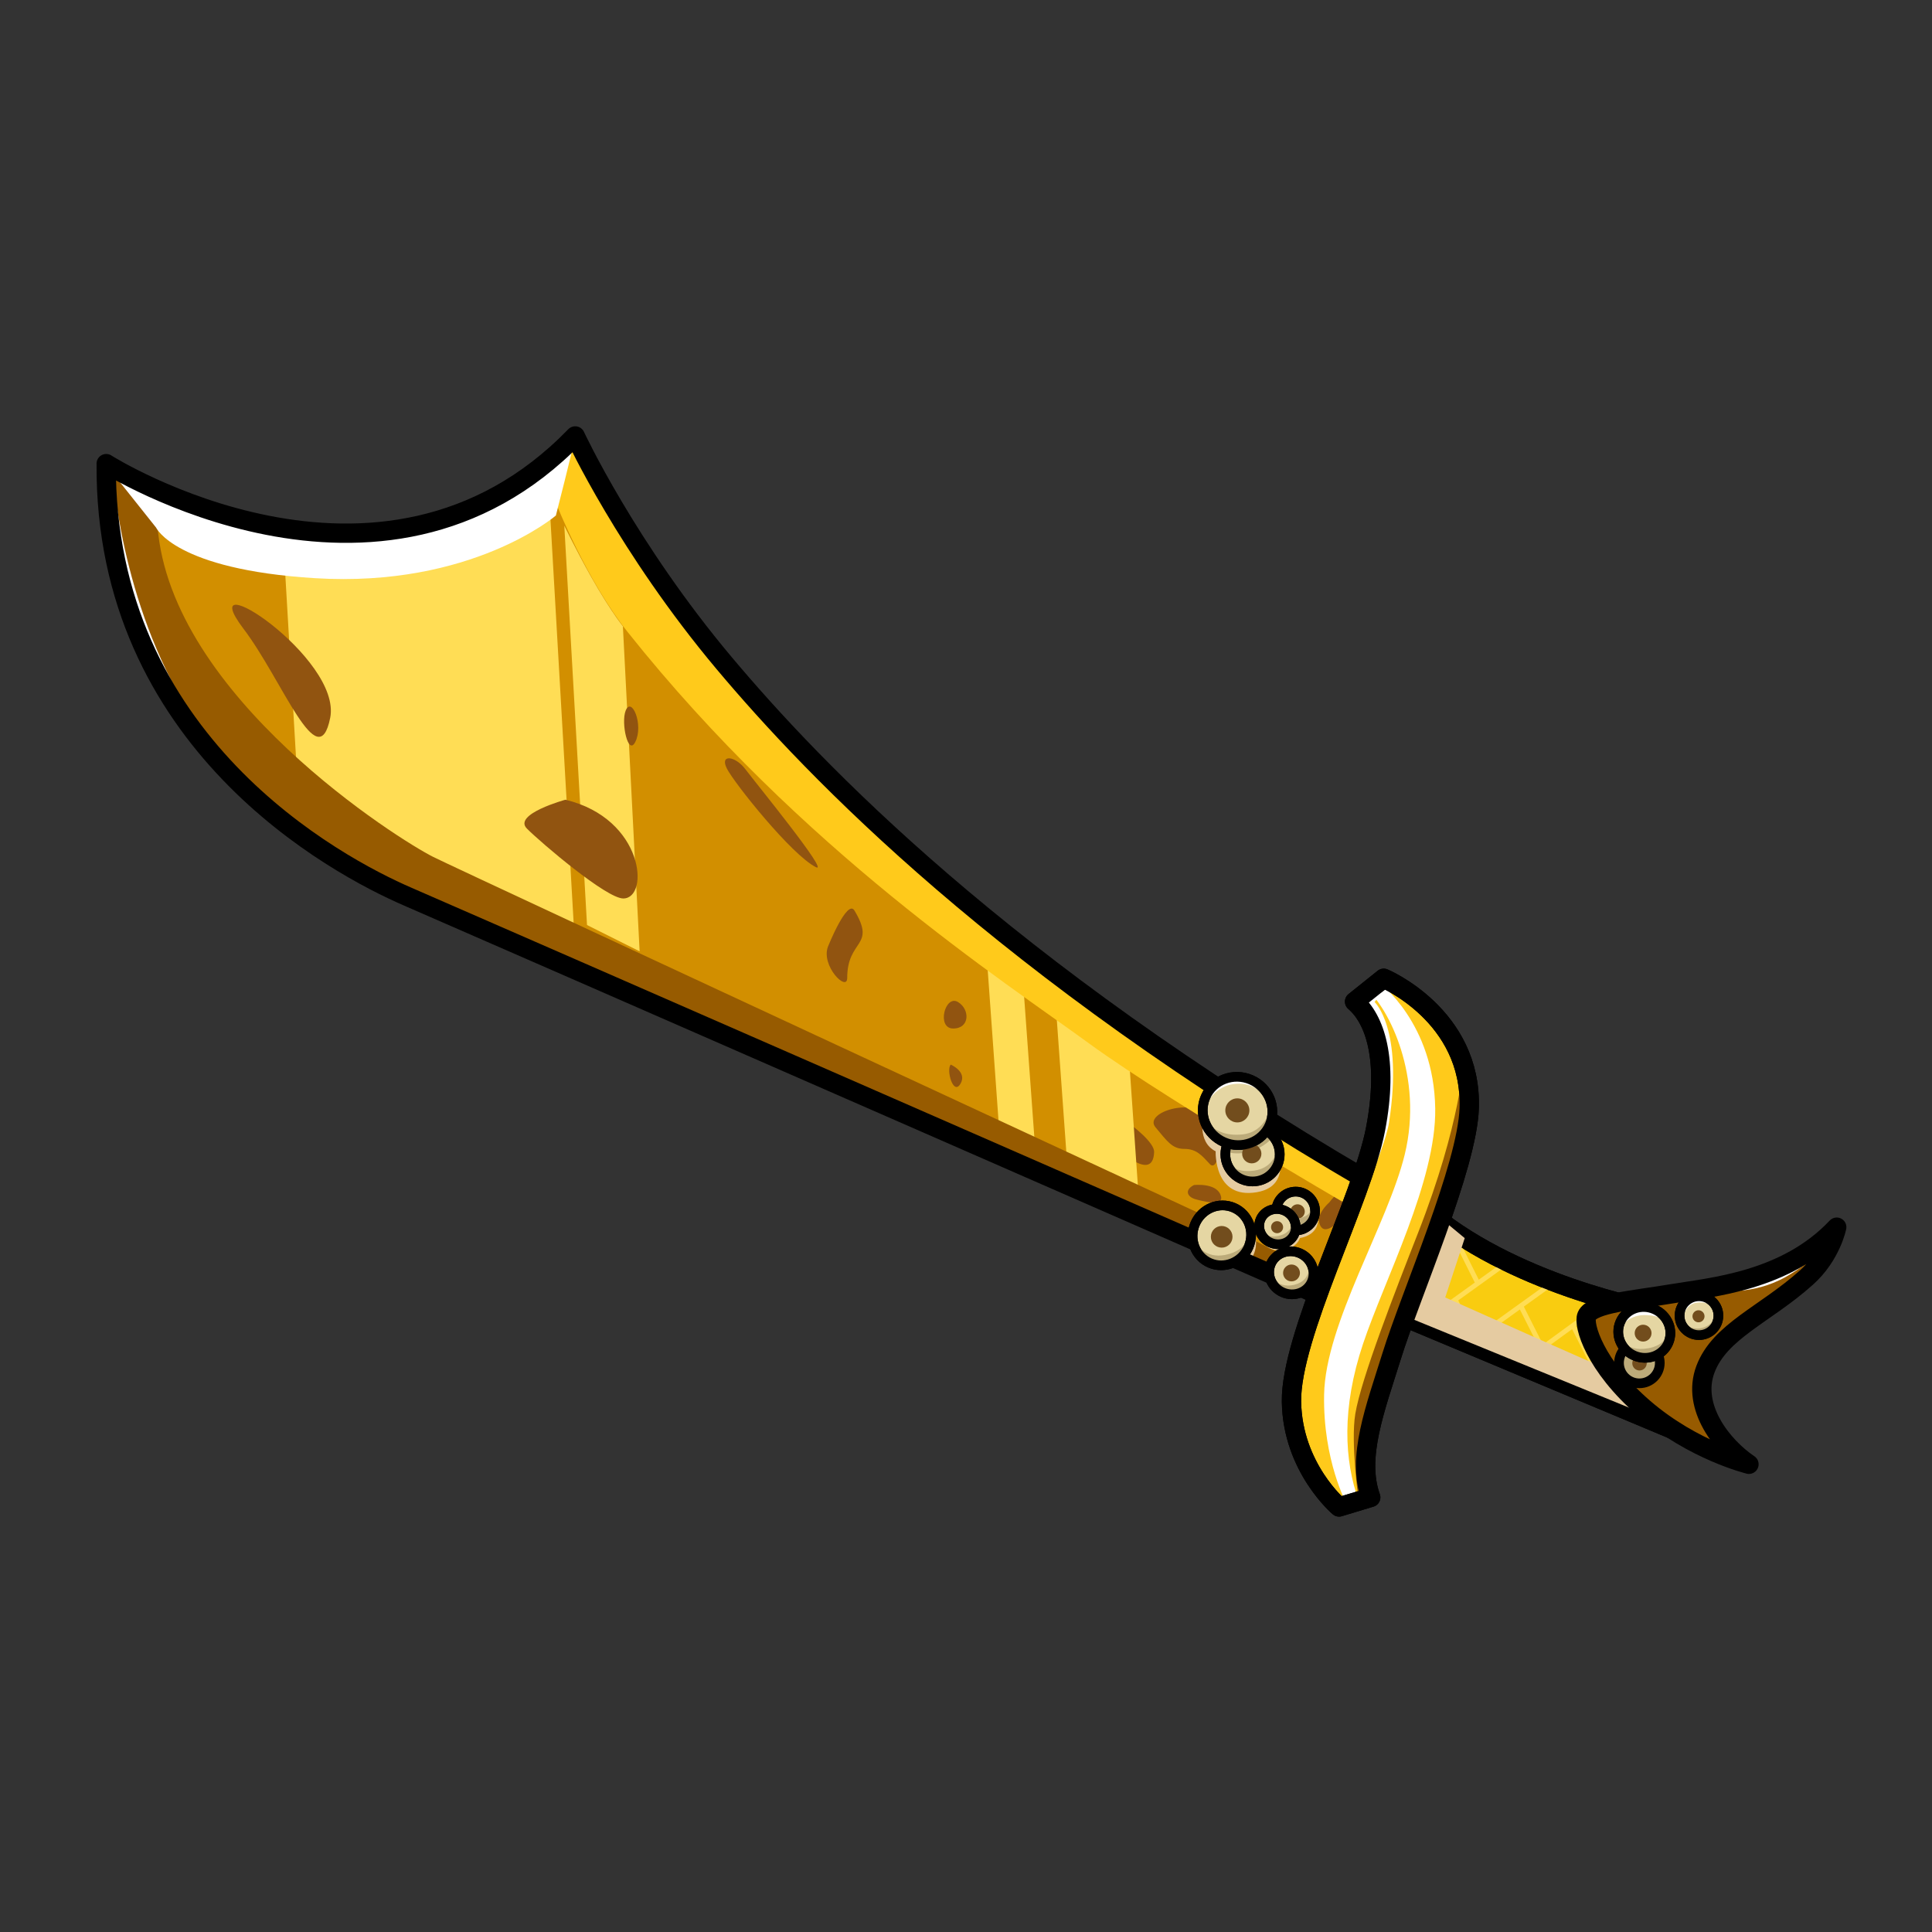 <svg width="400" height="400" viewBox="0 0 400 400" fill="none" xmlns="http://www.w3.org/2000/svg">
<rect x="0" y="0" width="400" height="400" fill="#333333" stroke="none"/>
<path d="M288.141 271.602L349.714 297.363L343.79 284.725L342.147 271.308C342.147 271.308 312.496 265.927 294.499 249.816L288.141 271.596L288.141 271.602Z" fill="#F9CC10" stroke="black" stroke-width="4" stroke-linecap="round" stroke-linejoin="round"/>
<path d="M300.535 254.82L306.007 265.752" stroke="#FFDD55" stroke-miterlimit="10"/>
<path d="M301.326 269.18L305.386 277.311" stroke="#FFDD55" stroke-miterlimit="10"/>
<path d="M314.912 270.478L319.159 278.886" stroke="#FFDD55" stroke-miterlimit="10"/>
<path d="M325.562 274.211L329.808 282.619" stroke="#FFDD55" stroke-miterlimit="10"/>
<path d="M294.104 274.239L312.411 261.07" stroke="#FFDD55" stroke-miterlimit="10"/>
<path d="M303.698 278.39L322.005 265.221" stroke="#FFDD55" stroke-miterlimit="10"/>
<path d="M314.5 282.568L329.216 271.845" stroke="#FFDD55" stroke-miterlimit="10"/>
<path d="M324.094 286.719L335.687 278.152" stroke="#FFDD55" stroke-miterlimit="10"/>
<path d="M333.479 290.338L343.694 282.93" stroke="#FFDD55" stroke-miterlimit="10"/>
<path d="M288.141 271.602L349.714 297.363L343.79 284.725L342.147 271.308C342.147 271.308 312.496 265.927 294.499 249.816L288.141 271.596L288.141 271.602Z" stroke="black" stroke-width="4" stroke-linecap="round" stroke-linejoin="round"/>
<path d="M21.422 95.996C21.422 95.996 78.156 131.933 118.526 90.259C118.526 90.259 129.261 113.377 149.409 137.348C167.913 159.371 207.102 200.423 282.658 244.497L287.892 257.711L272.442 268.112C272.442 268.112 98.592 192.021 83.837 185.634C69.082 179.248 21.016 153.639 21.428 95.99" fill="#D28F00"/>
<mask id="mask0_6399_9514" style="mask-type:luminance" maskUnits="userSpaceOnUse" x="21" y="90" width="268" height="179">
<path d="M21.986 95.996C21.986 95.996 78.72 131.933 119.09 90.259C119.09 90.259 129.824 113.377 149.972 137.348C168.477 159.371 207.666 200.424 283.221 244.497L288.456 257.711L273.006 268.113C273.006 268.113 99.156 192.021 84.401 185.635C69.646 179.248 21.58 153.639 21.992 95.991" fill="white"/>
</mask>
<g mask="url(#mask0_6399_9514)">
<path d="M250.492 231.335C246.889 227.026 236.731 230.392 239.221 233.379C241.711 236.366 242.711 237.868 245.207 237.868C247.703 237.868 248.798 239.189 250.492 241.019C252.186 242.854 253.784 235.27 250.492 231.335Z" fill="#915410"/>
<path d="M198.343 207.46C195.638 205.839 193.854 212.943 197.344 212.943C200.833 212.943 200.833 208.956 198.343 207.46Z" fill="#915410"/>
<path d="M168.923 179.536C163.881 177.012 151.971 162.087 150.475 159.094C148.979 156.101 152.203 156.451 154.332 159.269C156.461 162.087 171.916 181.032 168.923 179.536Z" fill="#915410"/>
<path d="M247.2 245.35C245.206 246.349 245.703 247.84 247.697 248.342C249.69 248.845 253.682 249.839 252.683 247.343C251.683 244.847 247.2 245.35 247.2 245.35Z" fill="#915410"/>
<path d="M55.246 53.893L65.721 232.385L122.06 248.343L109.592 31.458L55.246 53.893Z" fill="#FFDD55"/>
<path d="M195.847 80.32L211.303 295.708L218.282 292.219L202.827 79.823L195.847 80.32Z" fill="#FFDD55"/>
<path d="M275.203 248.969C275.203 248.969 271.911 251.731 273.52 254.023C275.13 256.316 280.714 249.72 279.416 247.287C278.117 244.853 275.203 248.969 275.203 248.969Z" fill="#915410"/>
<path d="M238.95 238.523C239.091 234.914 223.771 225.411 223.269 227.404C222.766 229.397 226.758 233.39 228.255 234.881C229.751 236.371 238.673 245.655 238.95 238.523Z" fill="#915410"/>
<path d="M209.309 79.321L226.758 321.633L239.226 297.702L223.771 75.831L209.309 79.321Z" fill="#FFDD55"/>
<path d="M18.886 92.026L-0.697 183.873L205.888 288.582L270.99 270.75L279.24 266.695L251.26 252.572C251.26 252.572 96.559 180.823 89.709 177.424C82.859 174.024 35.29 144.243 32.614 108.916L18.892 92.026" fill="#975B00"/>
<path d="M18.887 92.026L69.878 47.066L258.76 111.7L296.407 170.484L287.525 254.379C287.525 254.379 243.095 228.901 225.454 216.014C207.814 203.123 165.936 176.052 129.983 130.899C121.467 120.204 115.188 104.348 115.188 104.348C115.188 104.348 78.817 133.734 32.603 108.922L18.881 92.032" fill="#FFCA1B"/>
<path d="M115.08 106.742C115.08 106.742 97.631 121.7 65.224 119.707C36.227 117.923 32.32 109.238 32.32 109.238L12.877 84.809C12.877 84.809 123.065 57.388 125.058 58.885C127.051 60.381 115.086 106.748 115.086 106.748L115.08 106.742Z" fill="white"/>
<path d="M9.411 80.558L23.342 97.273C23.342 97.273 24.765 124.485 39.294 147.631C52.756 169.072 87.654 189.012 87.654 189.012C87.654 189.012 58.239 182.032 56.246 180.536C54.253 179.039 -8.072 112.231 -8.072 112.231L9.411 80.564L9.411 80.558Z" fill="white"/>
<g style="mix-blend-mode:multiply">
<path d="M249.198 230.888C249.198 230.888 247.702 236.371 251.689 238.365C251.689 238.365 251.26 248.326 260.165 246.841C269.138 245.344 263.158 234.378 263.158 234.378L254.185 229.889L249.198 230.888Z" fill="#E5CBA1"/>
</g>
<g style="mix-blend-mode:multiply">
<path d="M272.628 249.839C272.628 249.839 274.621 255.322 269.138 256.322C269.138 256.322 268.641 258.315 265.648 258.812C263.192 259.224 260.662 257.813 260.662 254.323C260.662 251.782 272.628 249.833 272.628 249.833L272.628 249.839Z" fill="#E5CBA1"/>
</g>
<g style="mix-blend-mode:multiply">
<path d="M272.131 262.301C272.131 262.301 274.124 265.294 271.131 269.281C268.138 273.267 263.965 263.99 263.965 263.99L272.125 262.301L272.131 262.301Z" fill="#E5CBA1"/>
</g>
<g style="mix-blend-mode:multiply">
<path d="M259.165 253.329C259.165 253.329 262.158 259.315 257.172 262.302C252.185 265.289 255.178 253.329 255.178 253.329L259.165 253.329Z" fill="#E5CBA1"/>
</g>
</g>
<path d="M21.987 95.996C21.987 95.996 78.721 131.933 119.09 90.259C119.09 90.259 129.825 113.377 149.973 137.348C168.478 159.371 207.667 200.423 283.222 244.497L288.457 257.711L273.007 268.112C273.007 268.112 99.157 192.021 84.402 185.634C69.646 179.248 21.58 153.639 21.992 95.99" stroke="black" stroke-width="4" stroke-linecap="round" stroke-linejoin="round"/>
<path d="M268.258 254.752C270.478 254.752 272.278 252.952 272.278 250.731C272.278 248.511 270.478 246.71 268.258 246.71C266.037 246.71 264.237 248.511 264.237 250.731C264.237 252.952 266.037 254.752 268.258 254.752Z" fill="#E5D6A3" stroke="black" stroke-width="2" stroke-linecap="round" stroke-linejoin="round"/>
<path d="M271.598 265.356C272.568 263.115 271.454 260.476 269.109 259.462C266.765 258.447 264.079 259.442 263.109 261.683C262.139 263.924 263.253 266.563 265.597 267.577C267.942 268.592 270.628 267.597 271.598 265.356Z" fill="#E5D6A3" stroke="black" stroke-width="2" stroke-linecap="round" stroke-linejoin="round"/>
<path d="M258.508 258.163C259.876 255.003 258.506 251.369 255.449 250.047C252.393 248.724 248.806 250.213 247.439 253.373C246.071 256.533 247.441 260.167 250.498 261.489C253.555 262.812 257.141 261.323 258.508 258.163Z" fill="#E5D6A3" stroke="black" stroke-width="2" stroke-linecap="round" stroke-linejoin="round"/>
<path d="M259.325 244.61C262.434 244.61 264.955 242.089 264.955 238.98C264.955 235.871 262.434 233.35 259.325 233.35C256.215 233.35 253.695 235.871 253.695 238.98C253.695 242.089 256.215 244.61 259.325 244.61Z" fill="#E5D6A3" stroke="black" stroke-width="2" stroke-linecap="round" stroke-linejoin="round"/>
<path d="M263.159 235.875C263.159 235.875 259.245 240.014 253.723 238.444L254.157 236.75C254.157 236.75 255.422 237.456 257.794 236.671C260.166 235.886 261.561 233.819 261.561 233.819L263.159 235.88L263.159 235.875Z" fill="#BCAB7A"/>
<path d="M264.655 237.371C265.152 236.874 265.655 243.357 260.324 244.481C255.705 245.458 253.689 240.364 253.689 239.867C254.186 240.867 255.603 242.939 259.675 242.358C263.164 241.861 264.164 239.365 264.661 237.371L264.655 237.371Z" fill="#BCAB7A"/>
<path d="M259.325 244.61C262.434 244.61 264.955 242.089 264.955 238.98C264.955 235.871 262.434 233.35 259.325 233.35C256.215 233.35 253.695 235.871 253.695 238.98C253.695 242.089 256.215 244.61 259.325 244.61Z" stroke="black" stroke-width="2" stroke-linecap="round" stroke-linejoin="round"/>
<path d="M262.87 232.888C264.413 229.321 262.689 225.143 259.02 223.555C255.351 221.967 251.125 223.571 249.582 227.137C248.039 230.704 249.762 234.882 253.431 236.47C257.101 238.058 261.326 236.454 262.87 232.888Z" fill="#E5D6A3" stroke="black" stroke-width="2" stroke-linecap="round" stroke-linejoin="round"/>
<path d="M263.785 227.494C263.785 227.494 264.423 235.615 257.794 236.665C250.193 237.873 249.199 230.888 249.199 230.888C249.199 230.888 250.707 235.524 257.178 234.875C262.164 234.378 263.164 229.392 263.785 227.489L263.785 227.494Z" fill="#BCAB7A"/>
<path d="M283.787 310.018L277.236 312C277.236 312 267.603 303.891 267.388 290.214C267.173 276.538 281.996 248.348 284.792 233.785C287.587 219.222 284.605 210.927 280.449 207.375L286.486 202.541C286.486 202.541 304.838 210.215 304.183 229.471C303.771 241.561 292.087 268.022 288.118 280.784C284.752 291.592 280.811 301.717 283.792 310.018L283.787 310.018Z" fill="#FFCA1B"/>
<path d="M281.302 310.695L278.817 311.373C278.817 311.373 273.899 302.434 274.142 288.763C274.401 273.98 287.321 253.442 290.834 239.037C294.798 222.791 287.35 208.617 283.188 205.065L285.622 203.49C285.622 203.49 296.893 211.87 297.147 229.505C297.367 244.514 286.678 264.837 282.2 278.232C277.733 291.581 278.315 302.395 281.296 310.695L281.302 310.695Z" fill="white"/>
<path d="M362.103 303.162C362.103 303.162 350.606 300.378 340.391 291.581C330.181 282.783 327.725 274.273 328.527 272.427C329.645 269.846 338.251 269.185 346.281 267.841C354.31 266.497 369.732 265.283 380.275 254.074C380.275 254.074 379.128 259.924 374.007 264.504C365.429 272.184 356.072 275.583 353.091 283.489C350.109 291.394 356.676 299.498 362.103 303.157" fill="#975B00"/>
<path d="M283.787 310.018L277.236 312C277.236 312 267.603 303.891 267.388 290.214C267.173 276.538 281.996 248.348 284.792 233.785C287.587 219.222 284.605 210.927 280.449 207.375L286.486 202.541C286.486 202.541 304.838 210.215 304.183 229.471C303.771 241.561 292.087 268.022 288.118 280.784C284.752 291.592 280.811 301.717 283.792 310.018L283.787 310.018Z" stroke="black" stroke-width="4" stroke-linecap="round" stroke-linejoin="round"/>
<path d="M256.179 232.385C257.555 232.385 258.67 231.27 258.67 229.895C258.67 228.519 257.555 227.404 256.179 227.404C254.804 227.404 253.689 228.519 253.689 229.895C253.689 231.27 254.804 232.385 256.179 232.385Z" fill="#724D1D"/>
<path d="M259.166 240.861C260.267 240.861 261.16 239.968 261.16 238.867C261.16 237.766 260.267 236.874 259.166 236.874C258.065 236.874 257.173 237.766 257.173 238.867C257.173 239.968 258.065 240.861 259.166 240.861Z" fill="#724D1D"/>
<path d="M267.394 265.294C268.358 265.294 269.139 264.513 269.139 263.55C269.139 262.586 268.358 261.805 267.394 261.805C266.431 261.805 265.649 262.586 265.649 263.55C265.649 264.513 266.431 265.294 267.394 265.294Z" fill="#724D1D"/>
<path d="M252.938 258.31C254.176 258.31 255.18 257.306 255.18 256.068C255.18 254.83 254.176 253.826 252.938 253.826C251.7 253.826 250.696 254.83 250.696 256.068C250.696 257.306 251.7 258.31 252.938 258.31Z" fill="#724D1D"/>
<path d="M268.641 252.329C269.468 252.329 270.138 251.659 270.138 250.833C270.138 250.006 269.468 249.336 268.641 249.336C267.815 249.336 267.145 250.006 267.145 250.833C267.145 251.659 267.815 252.329 268.641 252.329Z" fill="#724D1D"/>
<path d="M303.043 219.425C303.043 219.425 302.546 232.39 293.567 255.322C288.734 267.678 281.839 285.324 280.602 292.716C279.603 298.702 281.297 310.696 281.297 310.696L283.781 310.018C283.781 310.018 281.771 304.642 283.431 296.934C285.091 289.226 299.135 248.687 300.841 244.526C302.54 240.364 306.03 226.405 303.043 219.425Z" fill="#975B00"/>
<path d="M249.2 229.895C249.2 229.895 250.696 224.909 255.682 224.412C261.137 223.864 263.159 228.901 263.159 228.901C263.159 228.901 261.165 222.418 255.18 223.418C249.702 224.333 249.194 229.9 249.194 229.9L249.2 229.9L249.2 229.895Z" fill="white"/>
<path d="M262.87 232.888C264.413 229.321 262.689 225.143 259.02 223.555C255.351 221.967 251.125 223.571 249.582 227.137C248.039 230.704 249.762 234.882 253.431 236.47C257.101 238.058 261.326 236.454 262.87 232.888Z" stroke="black" stroke-width="2" stroke-linecap="round" stroke-linejoin="round"/>
<g style="mix-blend-mode:multiply">
<path d="M333.123 283.579C332.626 283.579 299.219 268.621 299.219 268.621L303.257 256.344L298.225 252.171L291.28 272.63L345.749 294.901L333.129 283.579L333.123 283.579Z" fill="#E5CBA1"/>
</g>
<path d="M287.587 203.467L284.594 207.454C284.594 207.454 290.58 212.937 287.587 232.385C286.667 238.382 278.614 255.819 278.614 255.819L274.266 263.058L285.498 232.548L285.87 221.317L283.623 211.395L280.444 207.375L286.48 202.541L287.587 203.467Z" fill="white"/>
<path d="M283.787 310.018L277.236 312C277.236 312 267.603 303.891 267.388 290.214C267.173 276.538 281.996 248.348 284.792 233.785C287.587 219.222 284.605 210.927 280.449 207.375L286.486 202.541C286.486 202.541 304.838 210.215 304.183 229.471C303.771 241.561 292.087 268.022 288.118 280.784C284.752 291.592 280.811 301.717 283.792 310.018L283.787 310.018Z" stroke="black" stroke-width="4" stroke-linecap="round" stroke-linejoin="round"/>
<path d="M355.875 267.175C355.875 267.175 362.877 268.287 369.856 264.295C376.836 260.302 380.021 255.57 380.021 255.57L377.214 257.067L368.23 262.307L359.618 265.3L355.875 267.169L355.875 267.175Z" fill="white"/>
<g style="mix-blend-mode:multiply">
<path d="M335.473 284.082C335.473 284.082 338.042 290.423 342.435 288.226C347.421 285.736 345.925 282.241 345.925 282.241C345.925 282.241 349.228 278.791 345.581 274.533C341.933 270.275 335.473 284.076 335.473 284.076L335.473 284.082Z" fill="#975B00"/>
</g>
<g style="mix-blend-mode:multiply">
<path d="M347.828 275.47C347.828 275.47 349.912 279.751 353.402 278.254C357.501 276.498 356.603 272.923 355.502 271.354C354.401 269.784 347.828 275.47 347.828 275.47Z" fill="#975B00"/>
</g>
<g style="mix-blend-mode:multiply">
<path d="M328.471 272.274C328.471 272.274 339.273 289.056 356.389 296.702L360.737 302.174L357.558 302.174L341.837 293.562L331.915 282.331L328.471 272.268L328.471 272.274Z" fill="#975B00"/>
</g>
<path d="M351.757 276.419C353.978 276.419 355.778 274.619 355.778 272.398C355.778 270.178 353.978 268.378 351.757 268.378C349.537 268.378 347.737 270.178 347.737 272.398C347.737 274.619 349.537 276.419 351.757 276.419Z" fill="#E5D6A3" stroke="black" stroke-width="2" stroke-linecap="round" stroke-linejoin="round"/>
<path d="M339.42 286.403C341.752 286.403 343.643 284.512 343.643 282.179C343.643 279.846 341.752 277.955 339.42 277.955C337.087 277.955 335.196 279.846 335.196 282.179C335.196 284.512 337.087 286.403 339.42 286.403Z" fill="#BCAB7A" stroke="black" stroke-width="2" stroke-linecap="round" stroke-linejoin="round"/>
<path d="M339.442 283.742C340.269 283.742 340.939 283.072 340.939 282.246C340.939 281.419 340.269 280.75 339.442 280.75C338.616 280.75 337.946 281.419 337.946 282.246C337.946 283.072 338.616 283.742 339.442 283.742Z" fill="#724D1D"/>
<path d="M351.657 273.77C352.346 273.77 352.905 273.212 352.905 272.522C352.905 271.833 352.346 271.274 351.657 271.274C350.967 271.274 350.409 271.833 350.409 272.522C350.409 273.212 350.967 273.77 351.657 273.77Z" fill="#724D1D"/>
<path d="M345.419 278.017C346.566 275.367 345.266 272.253 342.515 271.063C339.764 269.873 336.605 271.057 335.458 273.707C334.311 276.357 335.611 279.471 338.362 280.661C341.112 281.851 344.272 280.668 345.419 278.017Z" fill="#E5D6A3" stroke="black" stroke-width="2" stroke-linecap="round" stroke-linejoin="round"/>
<path d="M340.188 277.757C341.151 277.757 341.933 276.976 341.933 276.012C341.933 275.049 341.151 274.268 340.188 274.268C339.224 274.268 338.443 275.049 338.443 276.012C338.443 276.976 339.224 277.757 340.188 277.757Z" fill="#724D1D"/>
<path d="M362.103 303.162C362.103 303.162 350.606 300.378 340.391 291.581C330.181 282.783 327.725 274.273 328.527 272.427C329.645 269.846 338.251 269.185 346.281 267.841C354.31 266.497 369.732 265.283 380.275 254.074C380.275 254.074 379.128 259.924 374.007 264.504C365.429 272.184 356.072 275.583 353.091 283.489C350.109 291.394 356.676 299.498 362.103 303.157" stroke="black" stroke-width="4" stroke-linecap="round" stroke-linejoin="round"/>
<path d="M258.669 253.826C258.669 255.323 258.669 258.812 253.683 259.812C249.651 260.619 247.698 257.818 247.201 256.819C247.201 256.819 248.2 262.805 253.683 261.805C260.228 260.614 259.166 254.329 258.669 253.826Z" fill="#BCAB7A"/>
<path d="M258.508 258.163C259.876 255.003 258.506 251.369 255.449 250.047C252.393 248.724 248.806 250.213 247.439 253.373C246.071 256.533 247.441 260.167 250.498 261.489C253.555 262.812 257.141 261.323 258.508 258.163Z" stroke="black" stroke-width="2" stroke-linecap="round" stroke-linejoin="round"/>
<path d="M267.06 252.059C267.06 252.059 268.156 252.426 268.641 252.33C271.132 251.833 271.634 250.833 271.634 248.84C271.634 248.84 273.131 253.826 269.166 254.588C266.682 255.063 267.06 252.064 267.06 252.064L267.06 252.059Z" fill="#BCAB7A"/>
<path d="M268.258 254.752C270.478 254.752 272.278 252.952 272.278 250.731C272.278 248.511 270.478 246.71 268.258 246.71C266.037 246.71 264.237 248.511 264.237 250.731C264.237 252.952 266.037 254.752 268.258 254.752Z" stroke="black" stroke-width="2" stroke-linecap="round" stroke-linejoin="round"/>
<path d="M267.992 255.472C268.785 253.638 267.861 251.472 265.926 250.634C263.991 249.797 261.779 250.606 260.985 252.44C260.191 254.275 261.116 256.441 263.051 257.278C264.986 258.116 267.198 257.307 267.992 255.472Z" fill="#E5D6A3" stroke="black" stroke-width="2" stroke-linecap="round" stroke-linejoin="round"/>
<path d="M264.407 255.322C265.096 255.322 265.655 254.763 265.655 254.074C265.655 253.385 265.096 252.826 264.407 252.826C263.717 252.826 263.159 253.385 263.159 254.074C263.159 254.763 263.717 255.322 264.407 255.322Z" fill="#724D1D"/>
<path d="M267.643 251.833C267.643 251.833 268.14 254.825 265.248 255.735C262.126 256.723 261.16 254.82 260.663 253.826C260.663 253.826 261.16 258.812 266.553 257.44C269.28 256.745 267.643 251.833 267.643 251.833Z" fill="#BCAB7A"/>
<path d="M267.992 255.472C268.785 253.638 267.861 251.472 265.926 250.634C263.991 249.797 261.779 250.606 260.985 252.44C260.191 254.275 261.116 256.441 263.051 257.278C264.986 258.116 267.198 257.307 267.992 255.472Z" stroke="black" stroke-width="2" stroke-linecap="round" stroke-linejoin="round"/>
<path d="M271.138 261.302C271.138 261.302 271.595 264.685 268.648 265.792C264.661 267.288 262.662 263.798 262.662 263.798C262.662 263.798 264.633 268.965 268.608 267.785C273.634 266.294 271.138 261.308 271.138 261.308L271.138 261.302Z" fill="#BCAB7A"/>
<path d="M271.598 265.356C272.568 263.115 271.454 260.476 269.109 259.462C266.765 258.447 264.079 259.442 263.109 261.683C262.139 263.924 263.253 266.563 265.597 267.577C267.942 268.592 270.628 267.597 271.598 265.356Z" stroke="black" stroke-width="2" stroke-linecap="round" stroke-linejoin="round"/>
<path d="M348.342 272.839C348.342 272.839 348.918 270.281 350.911 269.784C352.905 269.287 354.802 270.315 354.802 270.315C354.802 270.315 353.413 267.26 350.172 268.773C346.925 270.287 348.348 272.845 348.348 272.845L348.342 272.845L348.342 272.839Z" fill="white"/>
<path d="M355.502 271.354C355.502 271.354 356.688 275.431 352.554 276.345C348.421 277.26 348.06 273.821 348.06 273.821C348.06 273.821 350.409 275.764 352.905 274.77C355.395 273.77 355.502 271.359 355.502 271.359L355.502 271.354Z" fill="#BCAB7A"/>
<path d="M351.757 276.419C353.978 276.419 355.778 274.619 355.778 272.398C355.778 270.178 353.978 268.378 351.757 268.378C349.537 268.378 347.737 270.178 347.737 272.398C347.737 274.619 349.537 276.419 351.757 276.419Z" stroke="black" stroke-width="2" stroke-linecap="round" stroke-linejoin="round"/>
<path d="M345.191 273.753C345.191 273.753 343.931 272.268 340.442 272.268C336.952 272.268 335.286 275.08 335.286 275.08C335.286 275.08 335.563 271.116 339.499 270.45C343.435 269.784 345.191 273.753 345.191 273.753Z" fill="white"/>
<path d="M345.423 274.764C345.423 274.764 345.919 278.751 340.436 279.253C335.941 279.66 335.45 276.261 335.45 276.261C335.45 276.261 335.45 282.246 341.041 280.976C346.337 279.779 345.423 274.764 345.423 274.764Z" fill="#BCAB7A"/>
<path d="M345.419 278.017C346.566 275.367 345.266 272.253 342.515 271.063C339.764 269.873 336.605 271.057 335.458 273.707C334.311 276.357 335.611 279.471 338.362 280.661C341.112 281.851 344.272 280.668 345.419 278.017Z" stroke="black" stroke-width="2" stroke-linecap="round" stroke-linejoin="round"/>
<path d="M171.42 195.991C169.923 199.977 175.407 205.466 175.407 202.473C175.407 194.393 181.46 196.092 176.903 188.514C175.407 186.024 171.42 195.991 171.42 195.991Z" fill="#915410"/>
<path d="M196.847 220.419C195.848 221.418 197.344 226.902 198.841 224.406C200.337 221.91 196.847 220.419 196.847 220.419Z" fill="#915410"/>
<path d="M116.832 108.837L121.535 191.518L132.428 196.962L128.961 129.628C129.887 130.82 126.821 127.341 122.275 119.233C119.35 114.015 116.832 108.837 116.832 108.837Z" fill="#FFDD55"/>
<g style="mix-blend-mode:multiply">
<path d="M50.413 130.177C58.499 140.832 65.868 161.088 68.364 148.625C70.855 136.162 39.447 115.721 50.413 130.177Z" fill="#915410"/>
</g>
<g style="mix-blend-mode:multiply">
<path d="M117.074 165.576C133.422 169.524 134.523 186.018 129.04 186.018C125.55 186.018 112.088 174.549 109.095 171.556C106.103 168.564 117.074 165.571 117.074 165.571L117.074 165.576Z" fill="#915410"/>
</g>
<g style="mix-blend-mode:multiply">
<path d="M129.536 147.128C128.537 149.619 130.033 156.604 131.53 153.611C133.314 150.042 130.756 144.079 129.536 147.128Z" fill="#915410"/>
</g>
</svg>
